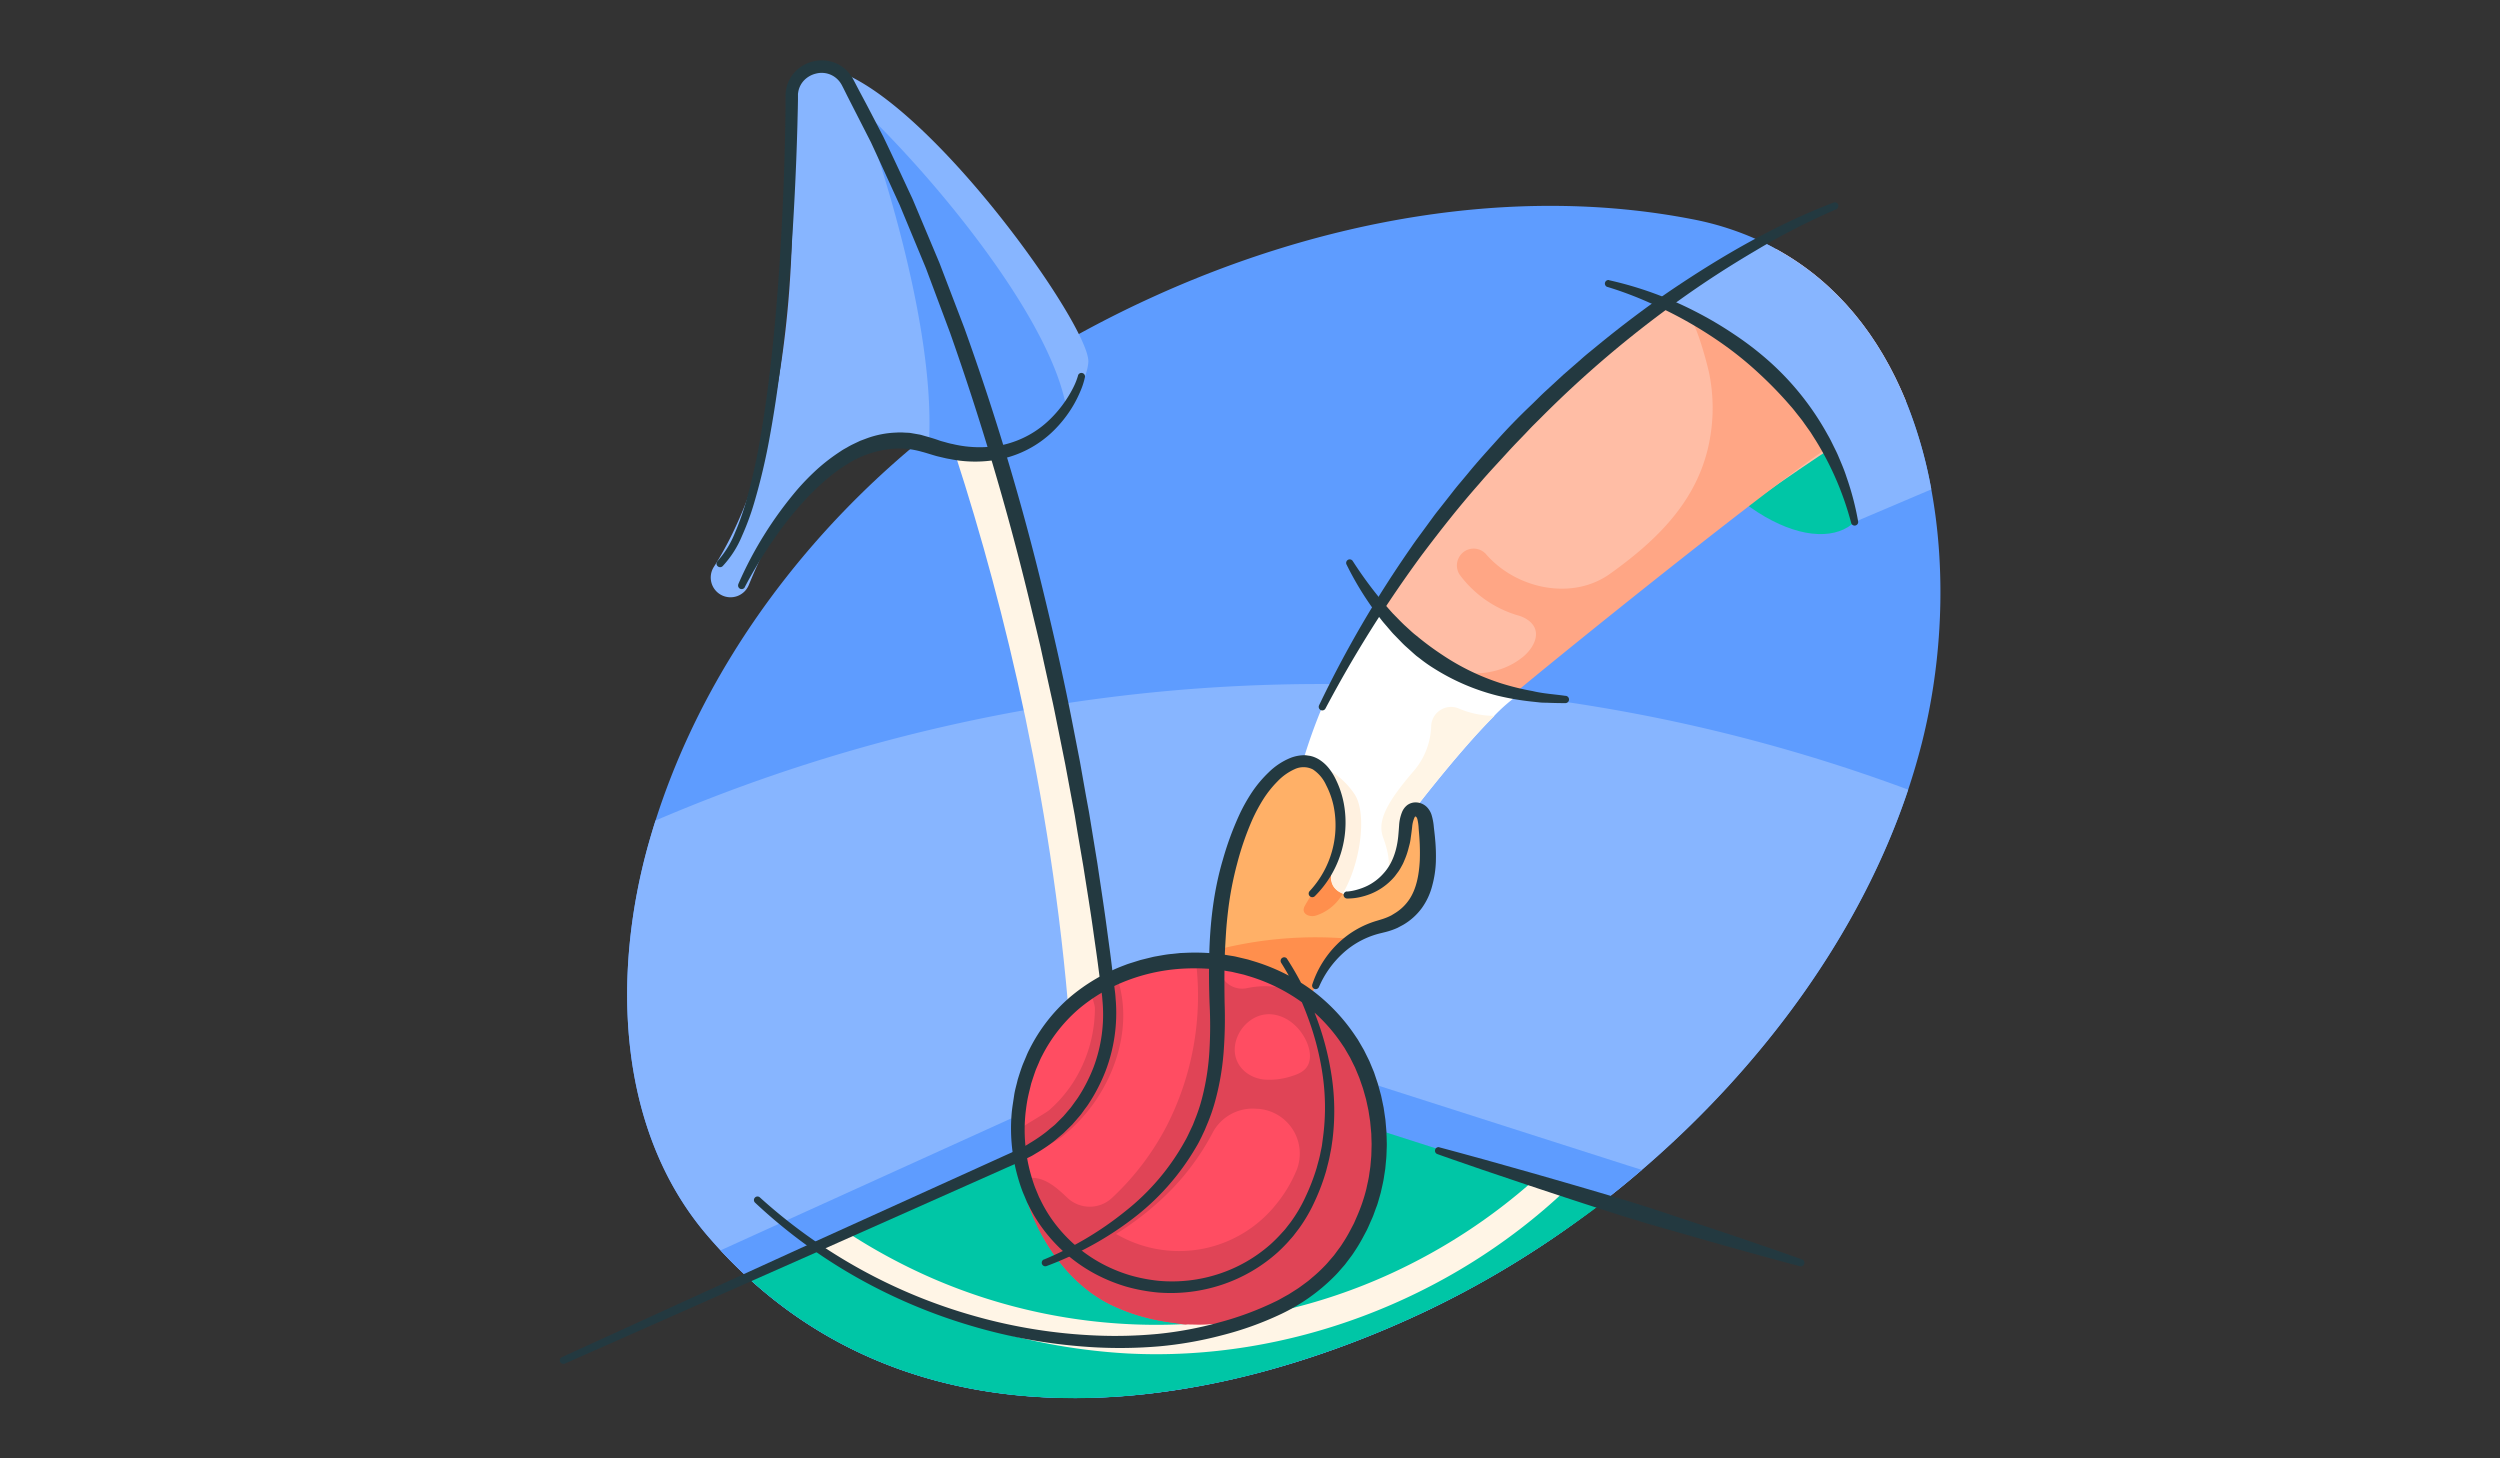 <svg id="Layer_1" data-name="Layer 1" xmlns="http://www.w3.org/2000/svg" viewBox="0 0 960 560"><rect x="0" y="0" width="960" height="560" fill="#333333" stroke="none"/><defs><style>.cls-1{fill:#5e9cff;}.cls-2{fill:#87b5ff;}.cls-3{fill:#fff5e6;}.cls-4{fill:#00c6a6;}.cls-5{fill:#ff4d62;}.cls-6{fill:#e04456;}.cls-7{fill:#ffbda5;}.cls-8{fill:#ffa685;}.cls-9{fill:#fff;}.cls-10{fill:#233940;}.cls-11{fill:#ffb067;}.cls-12{fill:#fff1e0;}.cls-13{fill:#ff8f4d;}</style></defs><title>sport, soccer, football, activity, sports</title><path class="cls-1" d="M740.52,274.1q-1.13,5.66-2.5,11.12-2.3,9.07-5.27,18C712.2,364.86,668,420.71,615.38,461.56a369.42,369.42,0,0,1-66.15,41.11c-84.86,40.72-189.63,54.46-262.09-12.13a185,185,0,0,1-15.68-16.27c-34.3-40.18-36.69-99.62-22.35-150.47q1.24-4.38,2.61-8.7c14.26-44.74,40-85.4,72.75-119.26A344.51,344.51,0,0,1,363.8,161a416.52,416.52,0,0,1,77.89-46.51C506.88,84.59,581,70.79,649.82,84.17a111.56,111.56,0,0,1,28.43,9.48c1.28.63,2.53,1.29,3.76,2,23.61,12.9,39.77,33.78,49.82,58.33a171.89,171.89,0,0,1,9.8,34C746.86,216.31,746,246.72,740.52,274.1Z"/><path class="cls-2" d="M732.74,303.22c-18.54,55.65-56.34,106.58-102.27,146q-7.41,6.37-15.09,12.32a369.42,369.42,0,0,1-66.15,41.11c-84.86,40.72-189.63,54.46-262.09-12.13q-5.34-4.9-10.45-10.4c-1.76-1.9-3.51-3.86-5.23-5.87-34.3-40.18-36.69-99.62-22.35-150.47q1.24-4.38,2.61-8.7l.57-.24A648.21,648.21,0,0,1,732.74,303.22Z"/><path class="cls-3" d="M438.1,444.06l-24.83,10.52c-.36-95.4-17.76-181.15-35.55-244.13-9.6-34-19.3-61.29-26.53-79.93-6.95-17.94-11.58-27.83-11.58-27.83s-6.19-55.91,26.28,19.53c.08.18.15.35.22.53,8,18.84,16.51,48.06,24.71,81.37C415.71,305.25,438.1,444.06,438.1,444.06Z"/><path class="cls-2" d="M417.92,139.1c-.35,4.74-3.49,11.75-8.34,18.39-8.77,12-23.14,22.8-36.83,16.93a69.89,69.89,0,0,0-16-5.06c-12.28-2-20.41,2.23-35.51,8.34-15.54,6.3-28.29,33.66-33.7,46.94a7.59,7.59,0,1,1-13.44-6.93c37.29-58.41,29.57-163.57,29.57-163.57s-6.73-35.28,17.56-27C358,39.57,418.89,125.78,417.92,139.1Z"/><path class="cls-1" d="M630.47,449.24q-7.41,6.37-15.09,12.32a369.42,369.42,0,0,1-66.15,41.11c-84.86,40.72-189.63,54.46-262.09-12.13q-5.34-4.9-10.45-10.4l1.08-.49,14.83-6.74,170.26-77.28L625,447.52Z"/><path class="cls-4" d="M615.79,461.44v.12c-5,3.88-10.3,7.62-15.45,11.23-5.55,3.88-11.27,7.59-16.94,11.12a352.52,352.52,0,0,1-34.13,18.76A378,378,0,0,1,492,524.74,299.83,299.83,0,0,1,433.18,536c-52.73,4.45-104.65-7.38-146-45.42l26.38-12,11.78-5.35,135.14-61.34,128.73,41.19,12.32,3.87Z"/><path class="cls-1" d="M409.58,157.49c-8.77,12-23.14,22.8-36.83,16.93a69.89,69.89,0,0,0-16-5.06c2.65-50.77-25.43-126.43-25.84-127.55,26.92,25.5,72.34,79.65,78.56,114.79C409.5,156.89,409.54,157.19,409.58,157.49Z"/><path class="cls-3" d="M601.3,456.93c-44.65,42.27-106.84,66-168.38,62.8a232,232,0,0,1-119.39-41.17l11.78-5.35a222.57,222.57,0,0,0,32.49,17.56,215.91,215.91,0,0,0,176.7-1.91,222.3,222.3,0,0,0,54.69-35.81Z"/><path class="cls-5" d="M500.6,495.43a55.26,55.26,0,0,1-15,8.6c-.84.32-1.68.63-2.53.92a72.31,72.31,0,0,1-25.13,3.55c-.5,0-1,0-1.49-.06s-.71-.06-1.06-.06h0a25,25,0,0,1-2.72-.22c-1-.1-2-.21-3-.35-.53-.06-1-.13-1.57-.22l-.77-.12c-1.18-.19-2.36-.41-3.53-.65-2-.42-4-.92-5.94-1.48s-3.59-1.11-5.33-1.78c-.84-.31-1.68-.63-2.49-1s-1.74-.74-2.6-1.14c-17.4-8.07-29.87-27-34.41-45.21-.25-1-.49-2.05-.68-3.09-5.22-25.82,3.93-55.07,25.25-71.17.63-.47,1.26-.94,1.91-1.38a59.68,59.68,0,0,1,6.88-4.15c1.53-.78,3.09-1.5,4.69-2.15a74.74,74.74,0,0,1,28.39-5.49,79,79,0,0,1,7.93.4c1.15.11,2.28.25,3.41.42l1.68.26c1.11.19,2.22.4,3.32.64,1.64.35,3.28.77,4.91,1.24a57.9,57.9,0,0,1,18.55,9.16l.4.3c10,6.88,17.13,16.35,22.55,26.91.61,1.15,1.17,2.31,1.72,3.49.25.54.51,1.08.75,1.63s.57,1.27.85,1.91C538,444.41,524.11,476.36,500.6,495.43Z"/><path class="cls-4" d="M640.78,116.55s-7.69,43.78,22.83,71.4,60.49,20.77,53.13-12.62S663.73,117.69,640.78,116.55Z"/><path class="cls-6" d="M430.75,382.48a43.35,43.35,0,0,0-1.84-7.29c-.89.4-1.77.82-2.64,1.26a59.68,59.68,0,0,0-6.88,4.15c0,.23,0,.45-.06.69-.17,2.17,1.14,4,1.11,6.23a53.12,53.12,0,0,1-8.6,28.51,50.69,50.69,0,0,1-9,10.31c-1.24,1.08-11.7,7-11.73,7.63a79.08,79.08,0,0,0,.23,11.88c0,.17,14.78-8,16.12-9.09a62.85,62.85,0,0,0,13.17-14C428.6,411.12,433,396.44,430.75,382.48Z"/><path class="cls-6" d="M525.42,415.15c-.28-.64-.56-1.28-.85-1.91s-.5-1.09-.75-1.63c-.55-1.17-1.13-2.34-1.72-3.49a81.59,81.59,0,0,0-13.3-19c-8.62-9-19-12-30.13-9.64a8.83,8.83,0,0,1-9.74-5l0-.08c-2.61-5.56-3.79-5.37-9.72-5.49a109.83,109.83,0,0,1-11.26,63.57A102.16,102.16,0,0,1,427,460a12.49,12.49,0,0,1-17.08,0l-.08-.08c-4.23-4-9.48-8.84-15.86-7.34a10.93,10.93,0,0,0-1.7.54c.2,1,.43,2.06.68,3.09,4.53,18.2,17,37.13,34.41,45.21.86.4,1.72.78,2.6,1.14s1.65.67,2.49,1c1.74.66,3.52,1.25,5.33,1.78s3.93,1.06,5.94,1.48c1.17.24,2.35.46,3.53.65l.77.12c.52.09,1,.17,1.57.22,1,.14,2,.38,3,.48s1.81.35,2.72.35h0c.35,0,.71-.08,1.06-.07s1,0,1.49,0A72.33,72.33,0,0,0,483,505c.85-.29,1.7-.6,2.53-.93a55.28,55.28,0,0,0,15-8.61C524.11,476.37,538,444.41,525.42,415.15Zm-27.67,34.52a52.3,52.3,0,0,1-7,11.9q-.8,1-1.63,2A47.7,47.7,0,0,1,430.7,475l-.31-.16c-.62-.33-1.24-.67-1.84-1a113.84,113.84,0,0,0,18.29-14.09A94.19,94.19,0,0,0,465.63,435a17.37,17.37,0,0,1,17-9.22l.34,0A17.23,17.23,0,0,1,497.76,449.67Zm3.78-39.55c-1.35,1.65-3.45,2.48-5.49,3.11A27.45,27.45,0,0,1,486,414.59a13.69,13.69,0,0,1-7.36-2.64c-10.39-7.93-1.11-24.59,10.92-22.27,5.47,1,10,5.36,12.22,10.45C503.19,403.34,503.75,407.4,501.54,410.12Z"/><path class="cls-7" d="M731.83,153.94c-5.17,3.1-12,7.32-20.11,12.54-33.19,21.4-87.7,59.59-137.32,105.94L572.72,274,516.1,257.31S580.46,133.49,682,95.61C705.62,108.51,721.78,129.39,731.83,153.94Z"/><path class="cls-8" d="M645.8,118.66c4.46,0,9.95,21.7,10.63,25.22a67.22,67.22,0,0,1-.79,29.11c-5.24,20.87-20.39,35.18-37.36,47.33-14.66,10.5-36.16,5.74-47.6-7.47a6.37,6.37,0,0,0-10.36,1.07l-.07.12a6.4,6.4,0,0,0,.53,7,42.82,42.82,0,0,0,21.95,15.23,13.58,13.58,0,0,1,2.86,1.11c7.36,4.08,3.78,11.09-.68,14.79-9.94,8.22-25.57,8.56-35.85.78l25.22,19.5c10-9.21,134.95-110.09,137.43-106C698.66,145,676.52,119,645.8,118.66Z"/><path class="cls-9" d="M584,266.14l-.19.13a67.64,67.64,0,0,0-10,8.59C558.74,289.94,539.15,316,539.15,316c.76,12.44-2.89,18.06-7,22.24q-.56.56-1.13,1.09c-16.68,15.7-43.79,4.67-33.14-38.09s31.78-68.68,31.78-68.68c.18-.21.35-.41.54-.61C533.28,237.36,550.35,264.07,584,266.14Z"/><path class="cls-10" d="M283.47,224.4a146.12,146.12,0,0,1,22.83-36.56A93.79,93.79,0,0,1,314,180a72,72,0,0,1,8.82-6.72c.76-.54,1.61-1,2.41-1.44a27.73,27.73,0,0,1,2.48-1.33l2.56-1.22,2.67-1a36.56,36.56,0,0,1,11.28-2.18,19,19,0,0,1,2.9,0l1.45.07a8.73,8.73,0,0,1,1.44.15l2.86.5a9.26,9.26,0,0,1,1.4.34l1.39.4c1.94.55,3.47,1,5.1,1.6.81.28,1.63.46,2.45.7s1.64.46,2.47.61a44.62,44.62,0,0,0,19.92.25A37.59,37.59,0,0,0,403,161.2a45.51,45.51,0,0,0,6.52-7.86,44.14,44.14,0,0,0,2.58-4.44,26.38,26.38,0,0,0,1.86-4.66l0-.06a1.37,1.37,0,0,1,2.66.64,28.92,28.92,0,0,1-1.73,5.36,47.49,47.49,0,0,1-2.45,5,46.68,46.68,0,0,1-6.59,8.9,41.06,41.06,0,0,1-19,11.58,48.94,48.94,0,0,1-22.33.57c-.92-.14-1.82-.36-2.73-.58s-1.82-.4-2.7-.67c-1.76-.51-3.61-1.12-5.1-1.5a31.8,31.8,0,0,0-9.59-1.24A38.48,38.48,0,0,0,325.72,178a66.54,66.54,0,0,0-8.29,6c-2.61,2.24-5.1,4.63-7.5,7.14a132.45,132.45,0,0,0-13.08,16.36,169.7,169.7,0,0,0-10.88,18l0,.05a1.37,1.37,0,0,1-2.46-1.18Z"/><path class="cls-3" d="M539.15,316c.76,12.44-2.89,18.06-7,22.24-.76.31-1,.28-.65-.21,3.06-3.92,1.79-10.57-.31-16.23s-.21-12,11.75-25.81a27.74,27.74,0,0,0,6.64-17.32,7.64,7.64,0,0,1,10.61-6.6,35.14,35.14,0,0,0,13.68,2.82C558.74,289.94,539.15,316,539.15,316Z"/><path class="cls-11" d="M538,352.36c-9.09,5.68-13.23,3.2-19.64,8.13a41.76,41.76,0,0,0-7.69,8.31c-7.17,9.62-7.06,15-7.06,15.07-.22-9.1-28.17-10.48-32-14-11.76-10.79,3.91-48.08,11.1-62.28,7.61-15,27.61-23.12,31.42-.69,0,0,.19.54.43,1.51a37.16,37.16,0,0,1,.33,16.82.08.08,0,0,0,0,.06,28.57,28.57,0,0,1-2.35,6.53c-3.14,6.18-.74,9.87,3.07,11.36,3.55,1.38,8.33.84,11-1.41,5.54-4.68,13.14-7.37,13.14-23.12,0-10,3.28-7.67,3.28-7.67s4.9,2.67,4.89,9.84S550.15,344.74,538,352.36Z"/><path class="cls-2" d="M741.62,187.92l-29.44,12.52c-7.82-60.91-71.39-83.89-71.39-83.89l37.46-22.9c1.28.63,2.53,1.29,3.76,2,23.61,12.9,39.77,33.78,49.82,58.33A171.89,171.89,0,0,1,741.62,187.92Z"/><path class="cls-10" d="M215.68,521.17l96.41-44,48.26-21.87,24.13-10.94c2-.92,4.06-1.8,6-2.75l2.85-1.43c1-.45,1.83-1.08,2.75-1.61a58.56,58.56,0,0,0,5.25-3.59c.85-.63,1.62-1.37,2.44-2l1.21-1c.4-.35.76-.74,1.14-1.11l2.25-2.25,2.06-2.42c.34-.41.7-.79,1-1.22l.93-1.29c.61-.87,1.28-1.69,1.83-2.59a58.11,58.11,0,0,0,3.16-5.51,60.35,60.35,0,0,0,2.59-5.8,57.67,57.67,0,0,0,3.46-24.94c-.1-1.06-.14-2.08-.3-3.19l-.43-3.28-.86-6.55c-.55-4.37-1.2-8.73-1.82-13.09-1.19-8.73-2.64-17.43-4-26.14l-2.22-13L412.69,313l-1.21-6.5-2.42-13-2.61-13c-.9-4.31-1.7-8.65-2.69-12.94l-2.85-12.9-1.41-6.46L398,241.84,394.9,229a1050.52,1050.52,0,0,0-30.08-101.23L355.56,103,345.45,78.66c-3.69-8-7.29-16-11-24l-6-11.75-3-5.88L324,34.12l-.75-1.46a10.78,10.78,0,0,0-.71-1.12,8.68,8.68,0,0,0-9.2-3.28,9.4,9.4,0,0,0-4.52,2.54,8.53,8.53,0,0,0-2.3,4.57l-.1.66,0,.67c0,.45,0,1.08,0,1.61l-.06,3.32-.16,6.64c-.12,4.42-.27,8.84-.44,13.27-.7,17.68-1.76,35.35-3.32,53s-3.58,35.24-6.77,52.7a237.84,237.84,0,0,1-6.11,26,100.26,100.26,0,0,1-4.65,12.6,38.65,38.65,0,0,1-7.38,11.53,1.37,1.37,0,0,1-2-1.91l0,0a36.06,36.06,0,0,0,6.66-10.78,97.4,97.4,0,0,0,4.35-12.29,234.74,234.74,0,0,0,5.68-25.67c2.91-17.34,4.8-34.87,6.19-52.43s2.28-35.18,2.82-52.8c.13-4.41.24-8.81.31-13.22l.1-6.61,0-3.3c0-.57,0-1.05,0-1.7l.05-1,.13-1a13.31,13.31,0,0,1,3.5-7.11,14.2,14.2,0,0,1,6.82-3.94,14,14,0,0,1,7.9.31,13.26,13.26,0,0,1,6.43,4.72,15.8,15.8,0,0,1,1.08,1.66l.78,1.48,1.54,2.95L333,40.6l6.14,11.8c3.85,8,7.54,16,11.31,24.07L360.76,101l9.5,24.83a969.8,969.8,0,0,1,30.47,101.76c4.18,17.2,8.08,34.48,11.43,51.86l2.53,13L417,305.51,418.2,312l1.07,6.55,2.14,13.1c1.29,8.75,2.67,17.49,3.81,26.27.59,4.38,1.21,8.76,1.73,13.16l.81,6.59.41,3.29c.15,1.08.2,2.28.3,3.41a62.66,62.66,0,0,1-4,27.08,65.08,65.08,0,0,1-2.85,6.27,63,63,0,0,1-3.47,5.95c-.61,1-1.34,1.86-2,2.8l-1,1.39c-.35.46-.74.88-1.11,1.32l-2.25,2.6-2.45,2.42c-.41.4-.8.82-1.24,1.19l-1.31,1.11c-.89.73-1.73,1.51-2.65,2.19a63,63,0,0,1-5.7,3.84c-1,.57-1.94,1.23-3,1.71l-3.08,1.52c-2,1-4,1.82-6.07,2.74l-24.2,10.77-48.41,21.53L216.8,523.67a1.37,1.37,0,0,1-1.12-2.49Z"/><path class="cls-10" d="M705.19,80.34a260.7,260.7,0,0,0-31,15.87q-15.06,8.83-29.26,19a417.2,417.2,0,0,0-53.12,45.09l-3.09,3.07c-1,1-2,2.1-3,3.14-2,2.09-4.05,4.17-6,6.28-3.89,4.32-7.92,8.51-11.68,12.94-7.71,8.71-14.89,17.87-21.9,27.16a472.54,472.54,0,0,0-37.15,59.16h0a1.37,1.37,0,0,1-2.45-1.24A432.62,432.62,0,0,1,542,210c.82-1.22,1.68-2.42,2.55-3.6l2.61-3.56c1.76-2.36,3.43-4.79,5.28-7.08l5.46-6.95c.9-1.17,1.83-2.31,2.79-3.43l2.83-3.39c3.72-4.57,7.7-8.93,11.64-13.31s8.06-8.61,12.33-12.68c2.12-2,4.17-4.16,6.36-6.14l6.51-6,6.67-5.81c2.2-2,4.52-3.78,6.78-5.67,9.12-7.46,18.52-14.58,28.26-21.2,19.54-13.16,40-25,62.13-33.43a1.37,1.37,0,0,1,1,2.54Z"/><path class="cls-12" d="M515.56,343.2c-3.81-1.49-6.21-5.18-3.07-11.36a28.57,28.57,0,0,0,2.35-6.53.08.08,0,0,1,0-.06,29.93,29.93,0,0,0-.33-16.82c-.24-1-.43-1.51-.43-1.51-.63-3.71-3-10.06-7.48-13.08a30.18,30.18,0,0,1,13.54,11.11C525.2,312.61,522.25,332.14,515.56,343.2Z"/><path class="cls-13" d="M515.56,343.2a18.07,18.07,0,0,1-10.16,8.35c-2.43.85-6.12-.62-4.33-3.74a82.76,82.76,0,0,1,9.14-13.12,24.58,24.58,0,0,0,4.63-9.39,28.57,28.57,0,0,1-2.35,6.53C509.35,338,511.76,341.71,515.56,343.2Z"/><path class="cls-12" d="M502.68,292.53a22.92,22.92,0,0,1,3.94,1.3c4.46,3,6.85,9.38,7.48,13.08,0,0,.19.54.43,1.51C512.76,302.93,509.12,297.38,502.68,292.53Z"/><path class="cls-10" d="M601,270q-3.25,0-6.52-.13c-1.09-.05-2.19,0-3.27-.14l-3.26-.35a102.49,102.49,0,0,1-13-2.27,84,84,0,0,1-24.31-10.44,55.42,55.42,0,0,1-5.44-3.83l-1.33-1c-.42-.36-.84-.73-1.25-1.1l-2.47-2.22c-.84-.72-1.62-1.51-2.38-2.31l-2.31-2.37c-.79-.77-1.47-1.64-2.2-2.47l-2.15-2.51a120.8,120.8,0,0,1-14-22,1.37,1.37,0,0,1,2.37-1.38h0a154.86,154.86,0,0,0,15.4,20.13c1.48,1.48,2.9,3,4.42,4.44l2.31,2.11a30.72,30.72,0,0,0,2.36,2q4.81,4,10,7.4a89.47,89.47,0,0,0,22.36,10.81,98,98,0,0,0,12.2,3c4.11,1,8.34,1.21,12.55,1.83l.12,0A1.36,1.36,0,0,1,601,270Z"/><path class="cls-13" d="M518.32,360.49a41.76,41.76,0,0,0-7.69,8.31c-7.21,9.67-7.06,15.07-7.06,15.07s-10.89-11.65-36.27-14.58c0,0,.1-1.73.38-4.68A152.44,152.44,0,0,1,518.32,360.49Z"/><path class="cls-10" d="M617.88,107.6a138.24,138.24,0,0,1,33,11.94A143.27,143.27,0,0,1,666,128.45a120.16,120.16,0,0,1,14,10.86A106.57,106.57,0,0,1,701.85,167c.76,1.27,1.4,2.59,2.05,3.92s1.34,2.63,1.92,4c1.14,2.72,2.34,5.41,3.23,8.22a108.9,108.9,0,0,1,4.46,17,1.37,1.37,0,0,1-2.67.63v0a117,117,0,0,0-13.3-31.17L695.27,166l-2.45-3.44c-.79-1.17-1.68-2.26-2.56-3.36s-1.71-2.23-2.67-3.27a149.93,149.93,0,0,0-11.71-12.14A133.28,133.28,0,0,0,662.81,133a159.15,159.15,0,0,0-29.56-16.82,136.68,136.68,0,0,0-16-6l-.07,0a1.37,1.37,0,0,1,.68-2.64Z"/><path class="cls-10" d="M400.91,483.64A126.23,126.23,0,0,0,432,465.21,89.28,89.28,0,0,0,455.11,438c.75-1.29,1.35-2.65,2-4,.31-.67.64-1.34.94-2l.81-2.07a64,64,0,0,0,2.78-8.45,94.41,94.41,0,0,0,2.76-17.67,164.22,164.22,0,0,0,.09-18.12c-.23-6.17-.31-12.36-.15-18.58.28-12.41,1.67-25,5.27-37.11a117.6,117.6,0,0,1,6.55-17.67A66.26,66.26,0,0,1,480.9,304a46.12,46.12,0,0,1,6.29-7.43,25.75,25.75,0,0,1,8.45-5.57A15,15,0,0,1,501,290c.47,0,.94.1,1.41.16l.7.1.71.18a11.47,11.47,0,0,1,2.64,1.17,14.89,14.89,0,0,1,4,3.64,22.3,22.3,0,0,1,2.61,4.31,35.86,35.86,0,0,1,3,9.25,39.86,39.86,0,0,1-11.15,35.29,1.37,1.37,0,0,1-2-1.93,37.11,37.11,0,0,0,9.2-32.58,31.77,31.77,0,0,0-2.9-8.13,14.2,14.2,0,0,0-5.07-6,7.93,7.93,0,0,0-6.91-.14,21.11,21.11,0,0,0-6.67,4.72,41.08,41.08,0,0,0-5.4,6.75,66.52,66.52,0,0,0-4.19,7.76,112.16,112.16,0,0,0-5.9,17,129.17,129.17,0,0,0-3.43,17.62c-.36,3-.67,6-.86,9s-.38,6-.48,9.06c-.18,6.06-.16,12.15-.05,18.26a169.77,169.77,0,0,1-.4,18.69,99.8,99.8,0,0,1-3.23,18.62,69.19,69.19,0,0,1-3.12,9l-.91,2.2c-.33.72-.69,1.43-1,2.14-.7,1.42-1.39,2.85-2.22,4.2a93.71,93.71,0,0,1-24.89,28,121.73,121.73,0,0,1-15.7,10.12,132.52,132.52,0,0,1-17,7.74,1.37,1.37,0,0,1-1-2.54Z"/><path class="cls-10" d="M494.1,368a112.61,112.61,0,0,1,11,21.66,109.85,109.85,0,0,1,6.24,23.47,90,90,0,0,1,.36,24.38l-.43,3c-.15,1-.38,2-.57,3-.35,2-.93,4-1.42,6A80.13,80.13,0,0,1,505,461a60.53,60.53,0,0,1-6.17,10.72l-1.89,2.47c-.61.84-1.36,1.56-2,2.35a61.74,61.74,0,0,1-4.37,4.41,60.82,60.82,0,0,1-21.34,12.38,62.1,62.1,0,0,1-24.52,3,67.29,67.29,0,0,1-12.22-2.26,63.56,63.56,0,0,1-11.53-4.66,60.69,60.69,0,0,1-19.12-15.78,57.28,57.28,0,0,1-6.72-10.52l-.71-1.39-.61-1.44c-.4-1-.82-1.92-1.2-2.89-.73-1.94-1.36-3.92-1.91-5.92a68.11,68.11,0,0,1-2.14-24.7c.23-2.06.59-4.1.88-6.16s.92-4,1.38-6.07c.63-2,1.25-4,2-5.93l1.22-2.88a27.35,27.35,0,0,1,1.3-2.84,64.68,64.68,0,0,1,15.23-19.72,70.7,70.7,0,0,1,21.45-12.59c1-.41,2-.7,2.95-1l3-.94,3-.74c1-.23,2-.52,3-.67,2-.34,4.08-.77,6.16-.93l3.1-.33,3.11-.13a82.32,82.32,0,0,1,12.43.55c1,.14,2.05.32,3.08.49s2.06.29,3.07.55l3,.71c.5.12,1,.23,1.52.37l1.49.46a74.28,74.28,0,0,1,22.37,10.89,71.34,71.34,0,0,1,17.21,18l.88,1.3.79,1.35,1.57,2.71,1.39,2.8.69,1.4.6,1.44,1.2,2.89,1,3,.5,1.48.41,1.5.82,3,.64,3.05.32,1.53.23,1.54L532,430l.27,3.1.13,1.55c0,.52,0,1,.05,1.56l.08,3.11c0,1-.06,2.07-.09,3.11s-.07,2.07-.19,3.11l-.29,3.1c-.13,1-.31,2.05-.47,3.08-.27,2.06-.81,4.07-1.24,6.11-.26,1-.57,2-.85,3s-.57,2-1,3l-1.06,2.94c-.39,1-.83,1.9-1.24,2.85s-.82,1.9-1.28,2.83l-1.47,2.75a61,61,0,0,1-3.21,5.35,28.54,28.54,0,0,1-1.8,2.55l-1.88,2.5-2.06,2.35a30.87,30.87,0,0,1-2.13,2.29,72.78,72.78,0,0,1-20.21,14.29,124.69,124.69,0,0,1-23,8.26,145.35,145.35,0,0,1-24,4.21,177.76,177.76,0,0,1-24.28.39,206.2,206.2,0,0,1-47.64-8.22,210,210,0,0,1-44.46-18.82,203.18,203.18,0,0,1-38.81-28.6,1.37,1.37,0,0,1,1.86-2h0a205.67,205.67,0,0,0,82.51,45.61A202,202,0,0,0,421,512.84a173.18,173.18,0,0,0,23.63-.62,140.35,140.35,0,0,0,23.15-4.31,119.67,119.67,0,0,0,22-8.13c.89-.4,1.72-.88,2.57-1.36L494.9,497l2.44-1.56a28.4,28.4,0,0,0,2.39-1.62l2.32-1.71c.77-.57,1.47-1.23,2.21-1.84a54.46,54.46,0,0,0,4.19-3.92,27.07,27.07,0,0,0,1.93-2.12l1.87-2.17,1.7-2.31a25,25,0,0,0,1.64-2.36,55.52,55.52,0,0,0,2.92-4.95l1.34-2.55c.41-.87.77-1.76,1.16-2.64a65.42,65.42,0,0,0,3.71-10.87c.37-1.88.88-3.74,1.1-5.65.14-1,.3-1.9.41-2.85l.25-2.87c.11-1,.13-1.92.15-2.88s.06-1.92.07-2.88l-.1-2.88c0-.48,0-1-.06-1.44l-.13-1.43-.27-2.87-.44-2.85-.22-1.42-.3-1.41-.61-2.81-.78-2.77-.39-1.38-.47-1.36-.94-2.72-1.1-2.65-.55-1.32-.64-1.28-1.27-2.57L517,403.64l-.72-1.24-.8-1.18a65.33,65.33,0,0,0-15.72-16.47,68.28,68.28,0,0,0-20.54-10l-1.37-.42c-.46-.13-.93-.22-1.4-.34l-2.8-.65c-.93-.25-1.89-.33-2.83-.51s-1.89-.32-2.84-.45a76.32,76.32,0,0,0-11.5-.51,71.11,71.11,0,0,0-22.53,4.22,65,65,0,0,0-19.77,11.4,59.13,59.13,0,0,0-14,17.89,23.9,23.9,0,0,0-1.21,2.59l-1.14,2.63c-.66,1.79-1.24,3.62-1.84,5.44-.43,1.87-.94,3.72-1.32,5.6s-.63,3.8-.86,5.71a62.92,62.92,0,0,0,1.81,22.83c.5,1.85,1.07,3.7,1.73,5.5.34.9.72,1.77,1.08,2.65l.55,1.32.64,1.28a52.4,52.4,0,0,0,6.08,9.69,55.89,55.89,0,0,0,17.49,14.66,58.9,58.9,0,0,0,10.63,4.39,62.74,62.74,0,0,0,11.3,2.18,57.65,57.65,0,0,0,22.77-2.62,56.56,56.56,0,0,0,19.93-11.36,57.67,57.67,0,0,0,4.09-4.07c.63-.73,1.33-1.39,1.91-2.17l1.77-2.28a56.43,56.43,0,0,0,5.84-10,80.2,80.2,0,0,0,4.18-10.91c.49-1.89,1.08-3.75,1.43-5.67.19-1,.43-1.9.58-2.87L508,437a86.48,86.48,0,0,0,0-23.43,106.62,106.62,0,0,0-5.76-22.86,110.08,110.08,0,0,0-10.38-21.17l0-.06A1.37,1.37,0,0,1,494.1,368Z"/><path class="cls-10" d="M552.68,440.57c5.88,1.55,11.73,3.18,17.59,4.78l17.54,4.94c11.68,3.34,23.35,6.71,35,10.21q4.37,1.3,8.7,2.69c2.9.9,5.78,1.87,8.66,2.82l17.29,5.75c11.52,3.85,23,7.77,34.47,11.84a1.37,1.37,0,0,1-.81,2.62c-11.75-3.1-23.45-6.36-35.14-9.68l-17.52-5c-2.92-.84-5.84-1.67-8.74-2.56s-5.81-1.76-8.7-2.69c-11.57-3.68-23.11-7.48-34.63-11.32l-17.27-5.82c-5.74-2-11.49-3.94-17.22-6a1.37,1.37,0,0,1,.81-2.61Z"/><path class="cls-10" d="M517.39,342.35a19.54,19.54,0,0,0,3.87-.75,23.08,23.08,0,0,0,3.73-1.41,20.08,20.08,0,0,0,6.21-4.72c3.55-3.83,5.21-9.07,5.73-14.38.12-1.37.23-2.58.33-4.21a16.24,16.24,0,0,1,1.11-5,6.5,6.5,0,0,1,2.13-2.8,6.91,6.91,0,0,1,1-.55,6.08,6.08,0,0,1,1.09-.32,5.85,5.85,0,0,1,2,0A6.1,6.1,0,0,1,548,310a7.68,7.68,0,0,1,1.71,2.88,22.56,22.56,0,0,1,.89,4.82c.16,1.39.35,2.88.47,4.34a68.37,68.37,0,0,1,.3,8.92A40.09,40.09,0,0,1,550,340a25.54,25.54,0,0,1-4,8.67,23.62,23.62,0,0,1-7.19,6.47l-2.12,1.13q-1.09.5-2.21.89c-.74.26-1.5.49-2.25.69l-2.11.52A32.86,32.86,0,0,0,516,365.77a37.7,37.7,0,0,0-9.5,13.19h0a1.37,1.37,0,0,1-2.56-1,38.79,38.79,0,0,1,9.3-15.15,36.12,36.12,0,0,1,15.52-9.25l2-.61q.93-.3,1.82-.66c.59-.24,1.17-.51,1.73-.8l1.63-1a18,18,0,0,0,5.25-5.13c2.74-4.12,3.69-9.39,4-14.75a80.16,80.16,0,0,0-.1-8.21c-.07-1.4-.2-2.75-.32-4.2a18.61,18.61,0,0,0-.49-3.62,2.45,2.45,0,0,0-.39-.82.53.53,0,0,0-.36-.21c-.28,0,0-.06,0-.11s-.23.18-.41.59a11.38,11.38,0,0,0-.84,3.33c-.12,1.22-.33,2.84-.55,4.32a20.67,20.67,0,0,1-.38,2.24l-.58,2.22a28.93,28.93,0,0,1-1.53,4.35,14.68,14.68,0,0,1-1,2.08,20.76,20.76,0,0,1-1.19,2l-1.4,1.88a19.19,19.19,0,0,1-1.59,1.72,23.43,23.43,0,0,1-7.72,5.07,26.35,26.35,0,0,1-4.38,1.32,21.75,21.75,0,0,1-4.6.47,1.36,1.36,0,0,1-.13-2.72Z"/></svg>